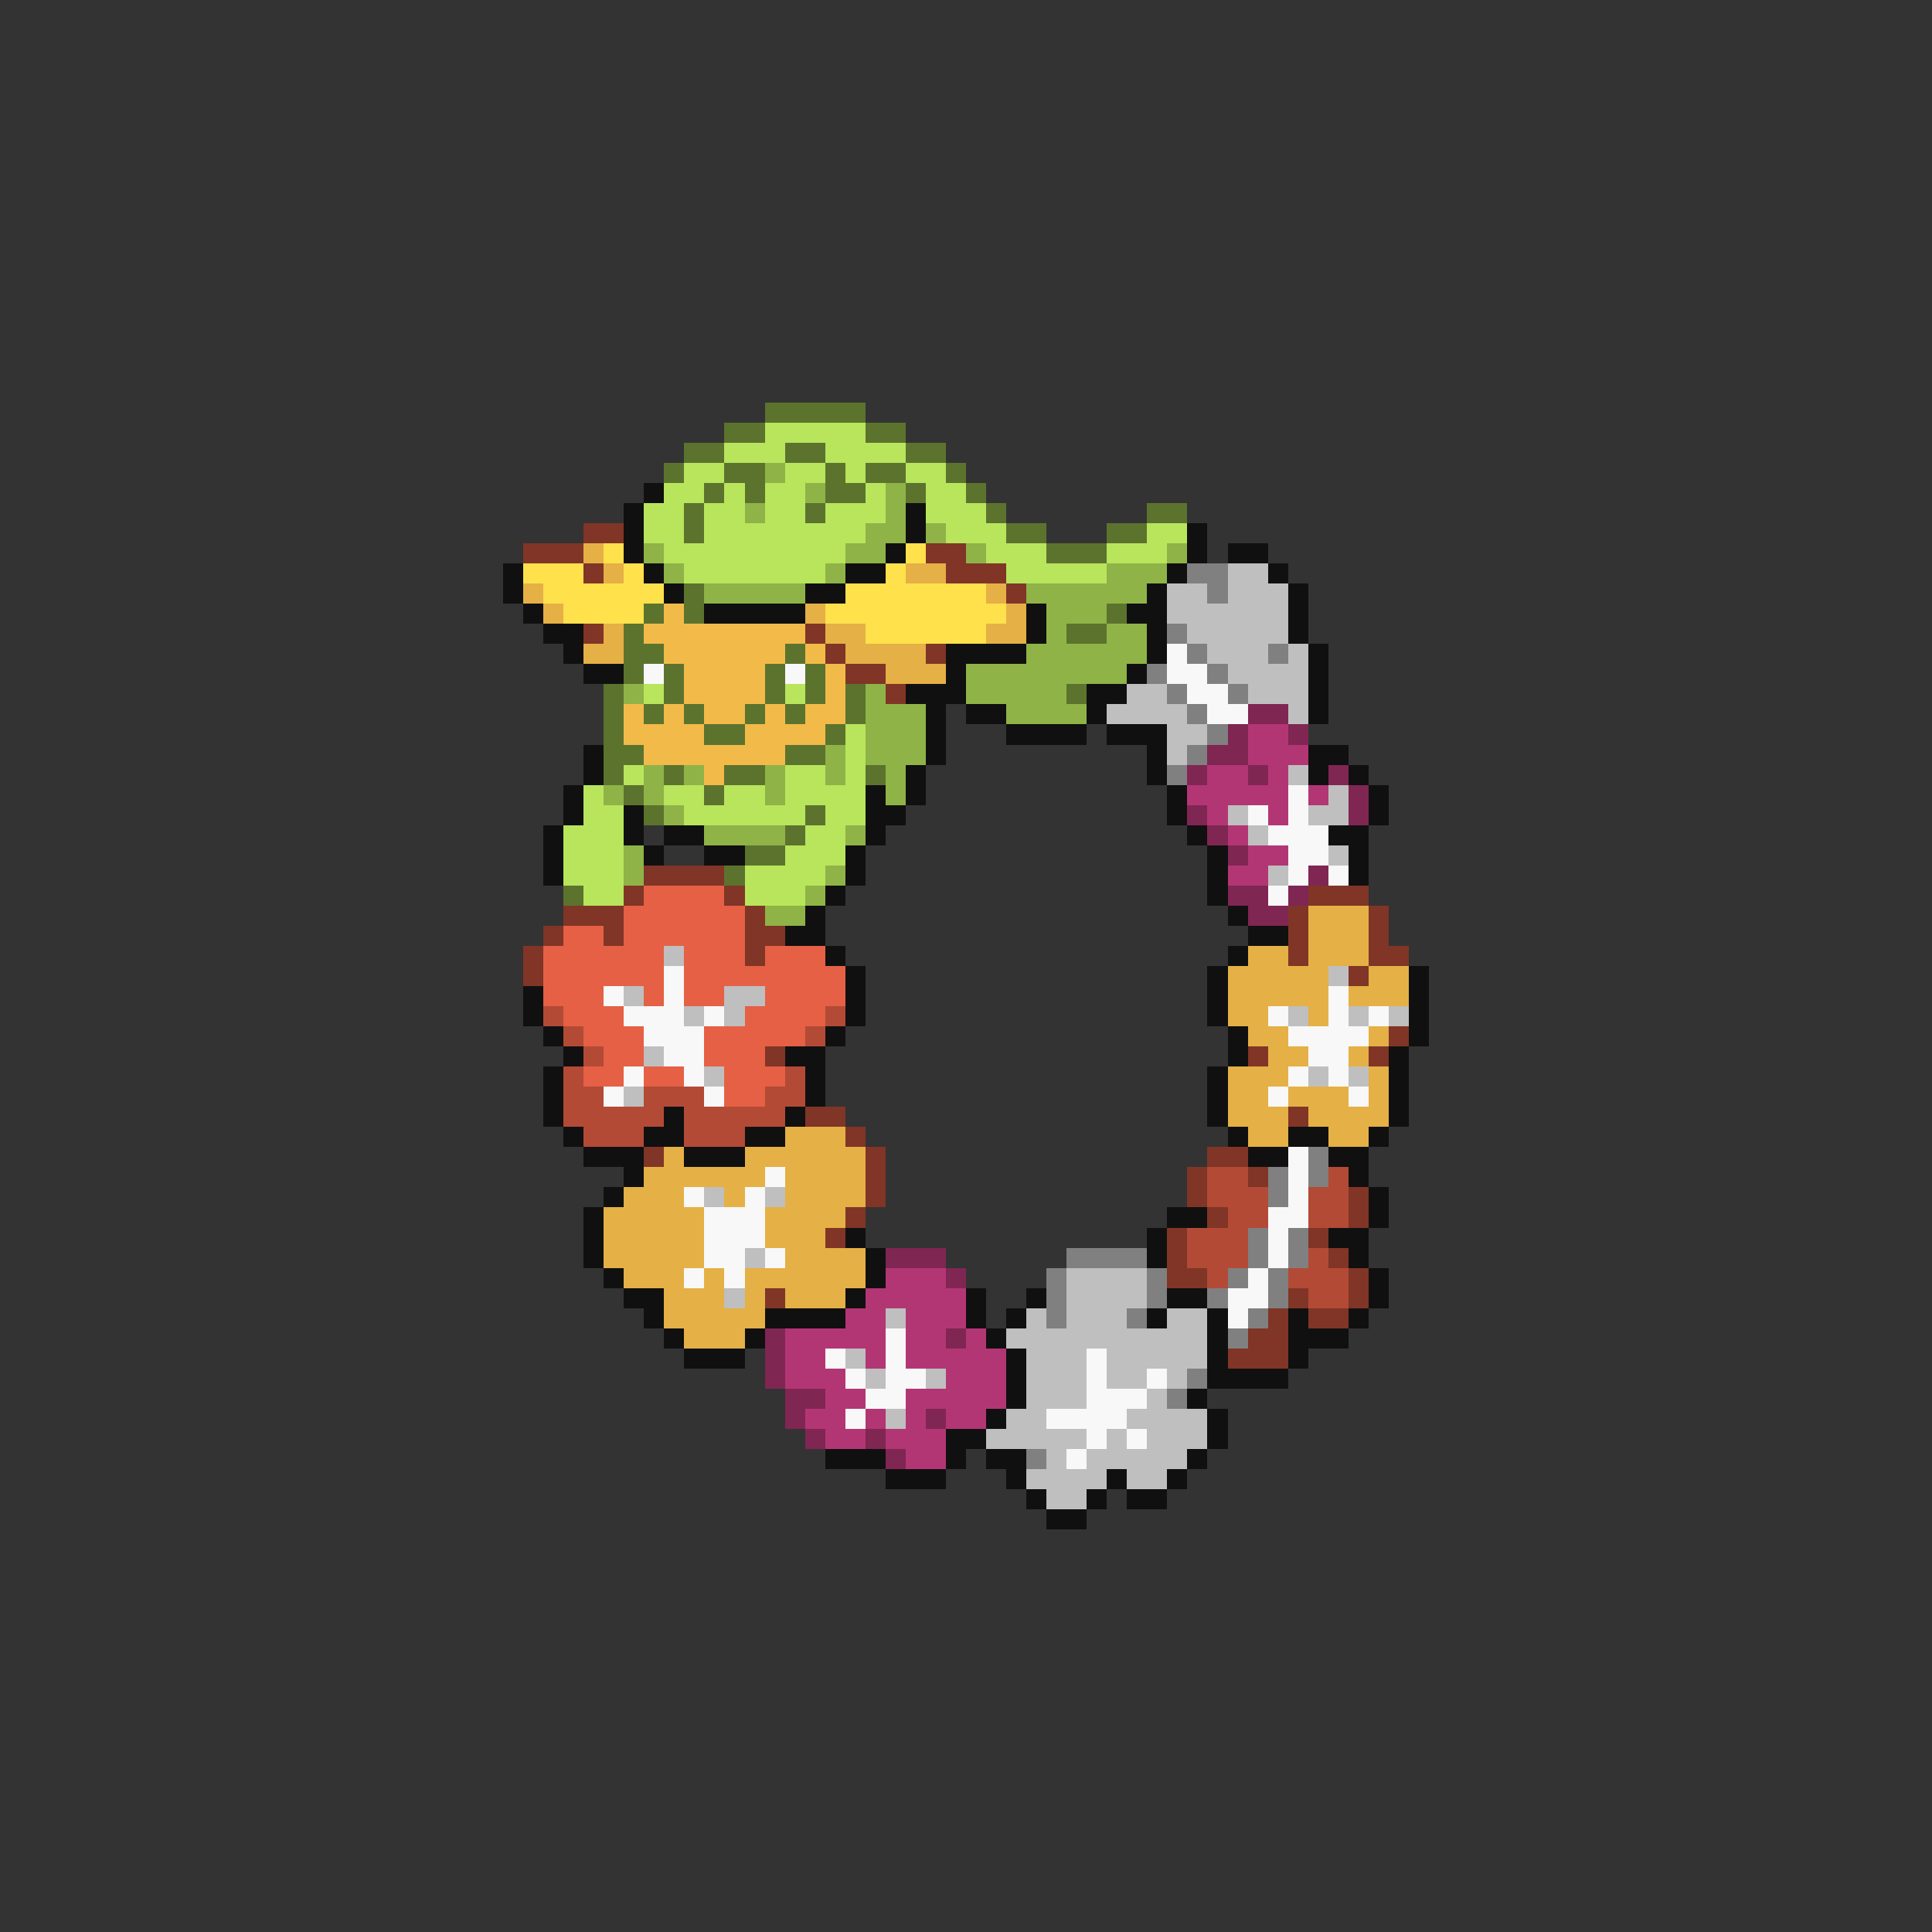 <svg xmlns="http://www.w3.org/2000/svg" viewBox="0 -0.5 96 96" shape-rendering="crispEdges">
<rect x="0" y="-0.5" width="96" height="96" fill="#333333" stroke="none"/>
<path stroke="#5c732e" d="M38 20h5M36 21h2M43 21h2M34 22h2M39 22h2M45 22h2M33 23h1M36 23h2M41 23h1M43 23h2M47 23h1M35 24h1M37 24h1M41 24h2M45 24h1M48 24h1M34 25h1M40 25h1M49 25h1M57 25h2M34 26h1M50 26h2M55 26h2M52 27h3M34 29h1M32 30h1M34 30h1M55 30h1M31 31h1M53 31h2M31 32h2M39 32h1M31 33h1M33 33h1M38 33h1M40 33h1M30 34h1M33 34h1M38 34h1M40 34h1M42 34h1M53 34h1M30 35h1M32 35h1M34 35h1M37 35h1M39 35h1M42 35h1M30 36h1M35 36h2M41 36h1M30 37h2M39 37h2M30 38h1M33 38h1M36 38h2M43 38h1M31 39h1M35 39h1M32 40h1M40 40h1M39 41h1M37 42h2M36 43h1M28 44h1" />
<path stroke="#b8e55c" d="M38 21h5M36 22h3M41 22h4M34 23h2M39 23h2M42 23h1M45 23h2M33 24h2M36 24h1M38 24h2M43 24h1M46 24h2M32 25h2M35 25h2M38 25h2M41 25h3M46 25h3M32 26h2M35 26h8M47 26h3M57 26h2M33 27h9M49 27h3M55 27h3M34 28h7M50 28h5M32 34h1M39 34h1M42 36h1M42 37h1M31 38h1M39 38h2M42 38h1M29 39h1M33 39h2M36 39h2M39 39h4M29 40h2M34 40h6M41 40h2M28 41h3M40 41h2M28 42h3M39 42h3M28 43h3M37 43h4M29 44h2M37 44h3" />
<path stroke="#8fb347" d="M38 23h1M40 24h1M44 24h1M37 25h1M44 25h1M43 26h2M46 26h1M32 27h1M42 27h2M48 27h1M58 27h1M33 28h1M41 28h1M55 28h3M35 29h5M51 29h6M52 30h3M52 31h1M55 31h2M51 32h6M48 33h8M31 34h1M43 34h1M48 34h5M43 35h3M50 35h4M43 36h3M41 37h1M43 37h3M32 38h1M34 38h1M38 38h1M41 38h1M44 38h1M30 39h1M32 39h1M38 39h1M44 39h1M33 40h1M35 41h4M42 41h1M31 42h1M31 43h1M41 43h1M40 44h1M38 45h2" />
<path stroke="#101010" d="M32 24h1M31 25h1M45 25h1M31 26h1M45 26h1M59 26h1M31 27h1M44 27h1M59 27h1M61 27h2M25 28h1M32 28h1M42 28h2M58 28h1M63 28h1M25 29h1M33 29h1M40 29h2M57 29h1M64 29h1M26 30h1M35 30h5M51 30h1M56 30h2M64 30h1M27 31h2M51 31h1M57 31h1M64 31h1M28 32h1M47 32h4M57 32h1M65 32h1M29 33h2M47 33h1M56 33h1M65 33h1M45 34h3M54 34h2M65 34h1M46 35h1M48 35h2M54 35h1M65 35h1M46 36h1M50 36h4M55 36h3M29 37h1M46 37h1M57 37h1M65 37h2M29 38h1M45 38h1M57 38h1M65 38h1M67 38h1M28 39h1M43 39h1M45 39h1M58 39h1M68 39h1M28 40h1M31 40h1M43 40h2M58 40h1M68 40h1M27 41h1M31 41h1M33 41h2M43 41h1M59 41h1M66 41h2M27 42h1M32 42h1M35 42h2M42 42h1M60 42h1M67 42h1M27 43h1M42 43h1M60 43h1M67 43h1M41 44h1M60 44h1M40 45h1M61 45h1M39 46h2M62 46h2M41 47h1M61 47h1M42 48h1M60 48h1M70 48h1M26 49h1M42 49h1M60 49h1M70 49h1M26 50h1M42 50h1M60 50h1M70 50h1M27 51h1M41 51h1M61 51h1M70 51h1M28 52h1M39 52h2M61 52h1M69 52h1M27 53h1M40 53h1M60 53h1M69 53h1M27 54h1M40 54h1M60 54h1M69 54h1M27 55h1M33 55h1M39 55h1M60 55h1M69 55h1M28 56h1M32 56h2M37 56h2M61 56h1M64 56h2M68 56h1M29 57h3M34 57h3M62 57h2M66 57h2M31 58h1M67 58h1M30 59h1M68 59h1M29 60h1M58 60h2M68 60h1M29 61h1M42 61h1M57 61h1M66 61h2M29 62h1M43 62h1M57 62h1M67 62h1M30 63h1M43 63h1M68 63h1M31 64h2M42 64h1M48 64h1M51 64h1M58 64h2M68 64h1M32 65h1M38 65h4M48 65h1M50 65h1M57 65h1M60 65h1M64 65h1M67 65h1M33 66h1M37 66h1M49 66h1M60 66h1M64 66h3M34 67h3M50 67h1M60 67h1M64 67h1M50 68h1M60 68h4M50 69h1M59 69h1M49 70h1M60 70h1M47 71h2M60 71h1M41 72h3M47 72h1M49 72h2M59 72h1M44 73h3M50 73h1M55 73h1M58 73h1M51 74h1M54 74h1M56 74h2M52 75h2" />
<path stroke="#803526" d="M29 26h2M26 27h3M46 27h2M29 28h1M47 28h3M50 29h1M29 31h1M40 31h1M41 32h1M46 32h1M42 33h2M44 34h1M32 43h4M31 44h1M36 44h1M65 44h3M28 45h3M37 45h1M64 45h1M68 45h1M27 46h1M30 46h1M37 46h2M64 46h1M68 46h1M26 47h1M37 47h1M64 47h1M68 47h2M26 48h1M67 48h1M69 51h1M38 52h1M62 52h1M68 52h1M40 55h2M64 55h1M42 56h1M32 57h1M43 57h1M60 57h2M43 58h1M59 58h1M62 58h1M43 59h1M59 59h1M67 59h1M42 60h1M60 60h1M67 60h1M41 61h1M58 61h1M65 61h1M58 62h1M66 62h1M58 63h2M67 63h1M38 64h1M64 64h1M67 64h1M63 65h1M65 65h2M62 66h2M61 67h3" />
<path stroke="#e5b045" d="M29 27h1M30 28h1M45 28h2M26 29h1M49 29h1M27 30h1M40 30h1M50 30h1M30 31h1M41 31h2M49 31h2M29 32h2M42 32h4M44 33h3M65 45h3M65 46h3M62 47h2M65 47h3M61 48h5M68 48h2M61 49h5M67 49h3M61 50h2M65 50h1M62 51h2M68 51h1M63 52h2M67 52h1M61 53h3M68 53h1M61 54h2M64 54h3M68 54h1M61 55h3M65 55h4M39 56h3M62 56h2M66 56h2M33 57h1M37 57h6M32 58h6M39 58h4M31 59h3M36 59h1M39 59h4M30 60h5M38 60h4M30 61h5M38 61h3M30 62h5M39 62h4M31 63h3M35 63h1M37 63h6M33 64h3M37 64h1M39 64h3M33 65h5M34 66h3" />
<path stroke="#ffe14c" d="M30 27h1M45 27h1M26 28h3M31 28h1M44 28h1M27 29h6M42 29h7M28 30h4M41 30h9M43 31h6" />
<path stroke="#808080" d="M59 28h2M60 29h1M58 31h1M59 32h1M63 32h1M57 33h1M60 33h1M58 34h1M61 34h1M59 35h1M60 36h1M59 37h1M58 38h1M65 57h1M63 58h1M65 58h1M63 59h1M62 61h1M64 61h1M53 62h4M62 62h1M64 62h1M52 63h1M57 63h1M61 63h1M63 63h1M52 64h1M57 64h1M60 64h1M63 64h1M52 65h1M56 65h1M62 65h1M61 66h1M59 68h1M58 69h1M51 72h1" />
<path stroke="#bfbfbf" d="M61 28h2M58 29h2M61 29h3M58 30h6M59 31h5M60 32h3M64 32h1M61 33h4M56 34h2M62 34h3M55 35h4M64 35h1M58 36h2M58 37h1M64 38h1M66 39h1M61 40h1M65 40h2M62 41h1M66 42h1M63 43h1M33 47h1M66 48h1M31 49h1M36 49h2M34 50h1M36 50h1M64 50h1M67 50h1M69 50h1M32 52h1M35 53h1M65 53h1M67 53h1M31 54h1M35 59h1M38 59h1M37 62h1M53 63h4M36 64h1M53 64h4M44 65h1M51 65h1M53 65h3M58 65h2M50 66h10M42 67h1M51 67h3M55 67h5M43 68h1M46 68h1M51 68h3M55 68h2M58 68h1M51 69h3M57 69h1M44 70h1M50 70h2M56 70h4M49 71h5M55 71h1M57 71h3M52 72h1M54 72h5M51 73h4M56 73h2M52 74h2" />
<path stroke="#f2ba49" d="M33 30h1M32 31h8M33 32h6M40 32h1M34 33h4M41 33h1M34 34h4M41 34h1M31 35h1M33 35h1M35 35h2M38 35h1M40 35h2M31 36h4M37 36h4M32 37h7M35 38h1" />
<path stroke="#f8f8f8" d="M58 32h1M32 33h1M39 33h1M58 33h2M59 34h2M60 35h2M64 39h1M62 40h1M64 40h1M63 41h3M64 42h2M64 43h1M66 43h1M63 44h1M33 48h1M30 49h1M33 49h1M66 49h1M31 50h3M35 50h1M63 50h1M66 50h1M68 50h1M32 51h3M64 51h4M33 52h2M65 52h2M31 53h1M34 53h1M64 53h1M66 53h1M30 54h1M35 54h1M63 54h1M67 54h1M64 57h1M38 58h1M64 58h1M34 59h1M37 59h1M64 59h1M35 60h3M63 60h2M35 61h3M63 61h1M35 62h2M38 62h1M63 62h1M34 63h1M36 63h1M62 63h1M61 64h2M61 65h1M44 66h1M41 67h1M44 67h1M54 67h1M42 68h1M44 68h2M54 68h1M57 68h1M43 69h2M54 69h3M42 70h1M52 70h4M54 71h1M56 71h1M53 72h1" />
<path stroke="#802653" d="M62 35h2M61 36h1M64 36h1M60 37h2M59 38h1M62 38h1M66 38h1M67 39h1M59 40h1M67 40h1M60 41h1M61 42h1M65 43h1M61 44h2M64 44h1M62 45h2M44 62h3M47 63h1M38 66h1M47 66h1M38 67h1M38 68h1M39 69h2M39 70h1M46 70h1M40 71h1M43 71h1M44 72h1" />
<path stroke="#b33674" d="M62 36h2M62 37h3M60 38h2M63 38h1M59 39h5M65 39h1M60 40h1M63 40h1M61 41h1M62 42h2M61 43h2M44 63h3M43 64h5M42 65h2M45 65h3M39 66h5M45 66h2M48 66h1M39 67h2M43 67h1M45 67h5M39 68h3M47 68h3M41 69h2M45 69h5M40 70h2M43 70h1M45 70h1M47 70h2M41 71h2M44 71h3M45 72h2" />
<path stroke="#e56045" d="M32 44h4M31 45h6M28 46h2M31 46h6M27 47h6M34 47h3M38 47h3M27 48h6M34 48h8M27 49h3M32 49h1M34 49h2M38 49h4M28 50h3M37 50h4M29 51h3M35 51h5M30 52h2M35 52h3M29 53h2M32 53h2M36 53h3M36 54h2" />
<path stroke="#b34a36" d="M27 50h1M41 50h1M28 51h1M40 51h1M29 52h1M28 53h1M39 53h1M28 54h2M32 54h3M38 54h2M28 55h5M34 55h5M29 56h3M34 56h3M60 58h2M66 58h1M60 59h3M65 59h2M61 60h2M65 60h2M59 61h3M59 62h3M65 62h1M60 63h1M64 63h3M65 64h2" />
</svg>